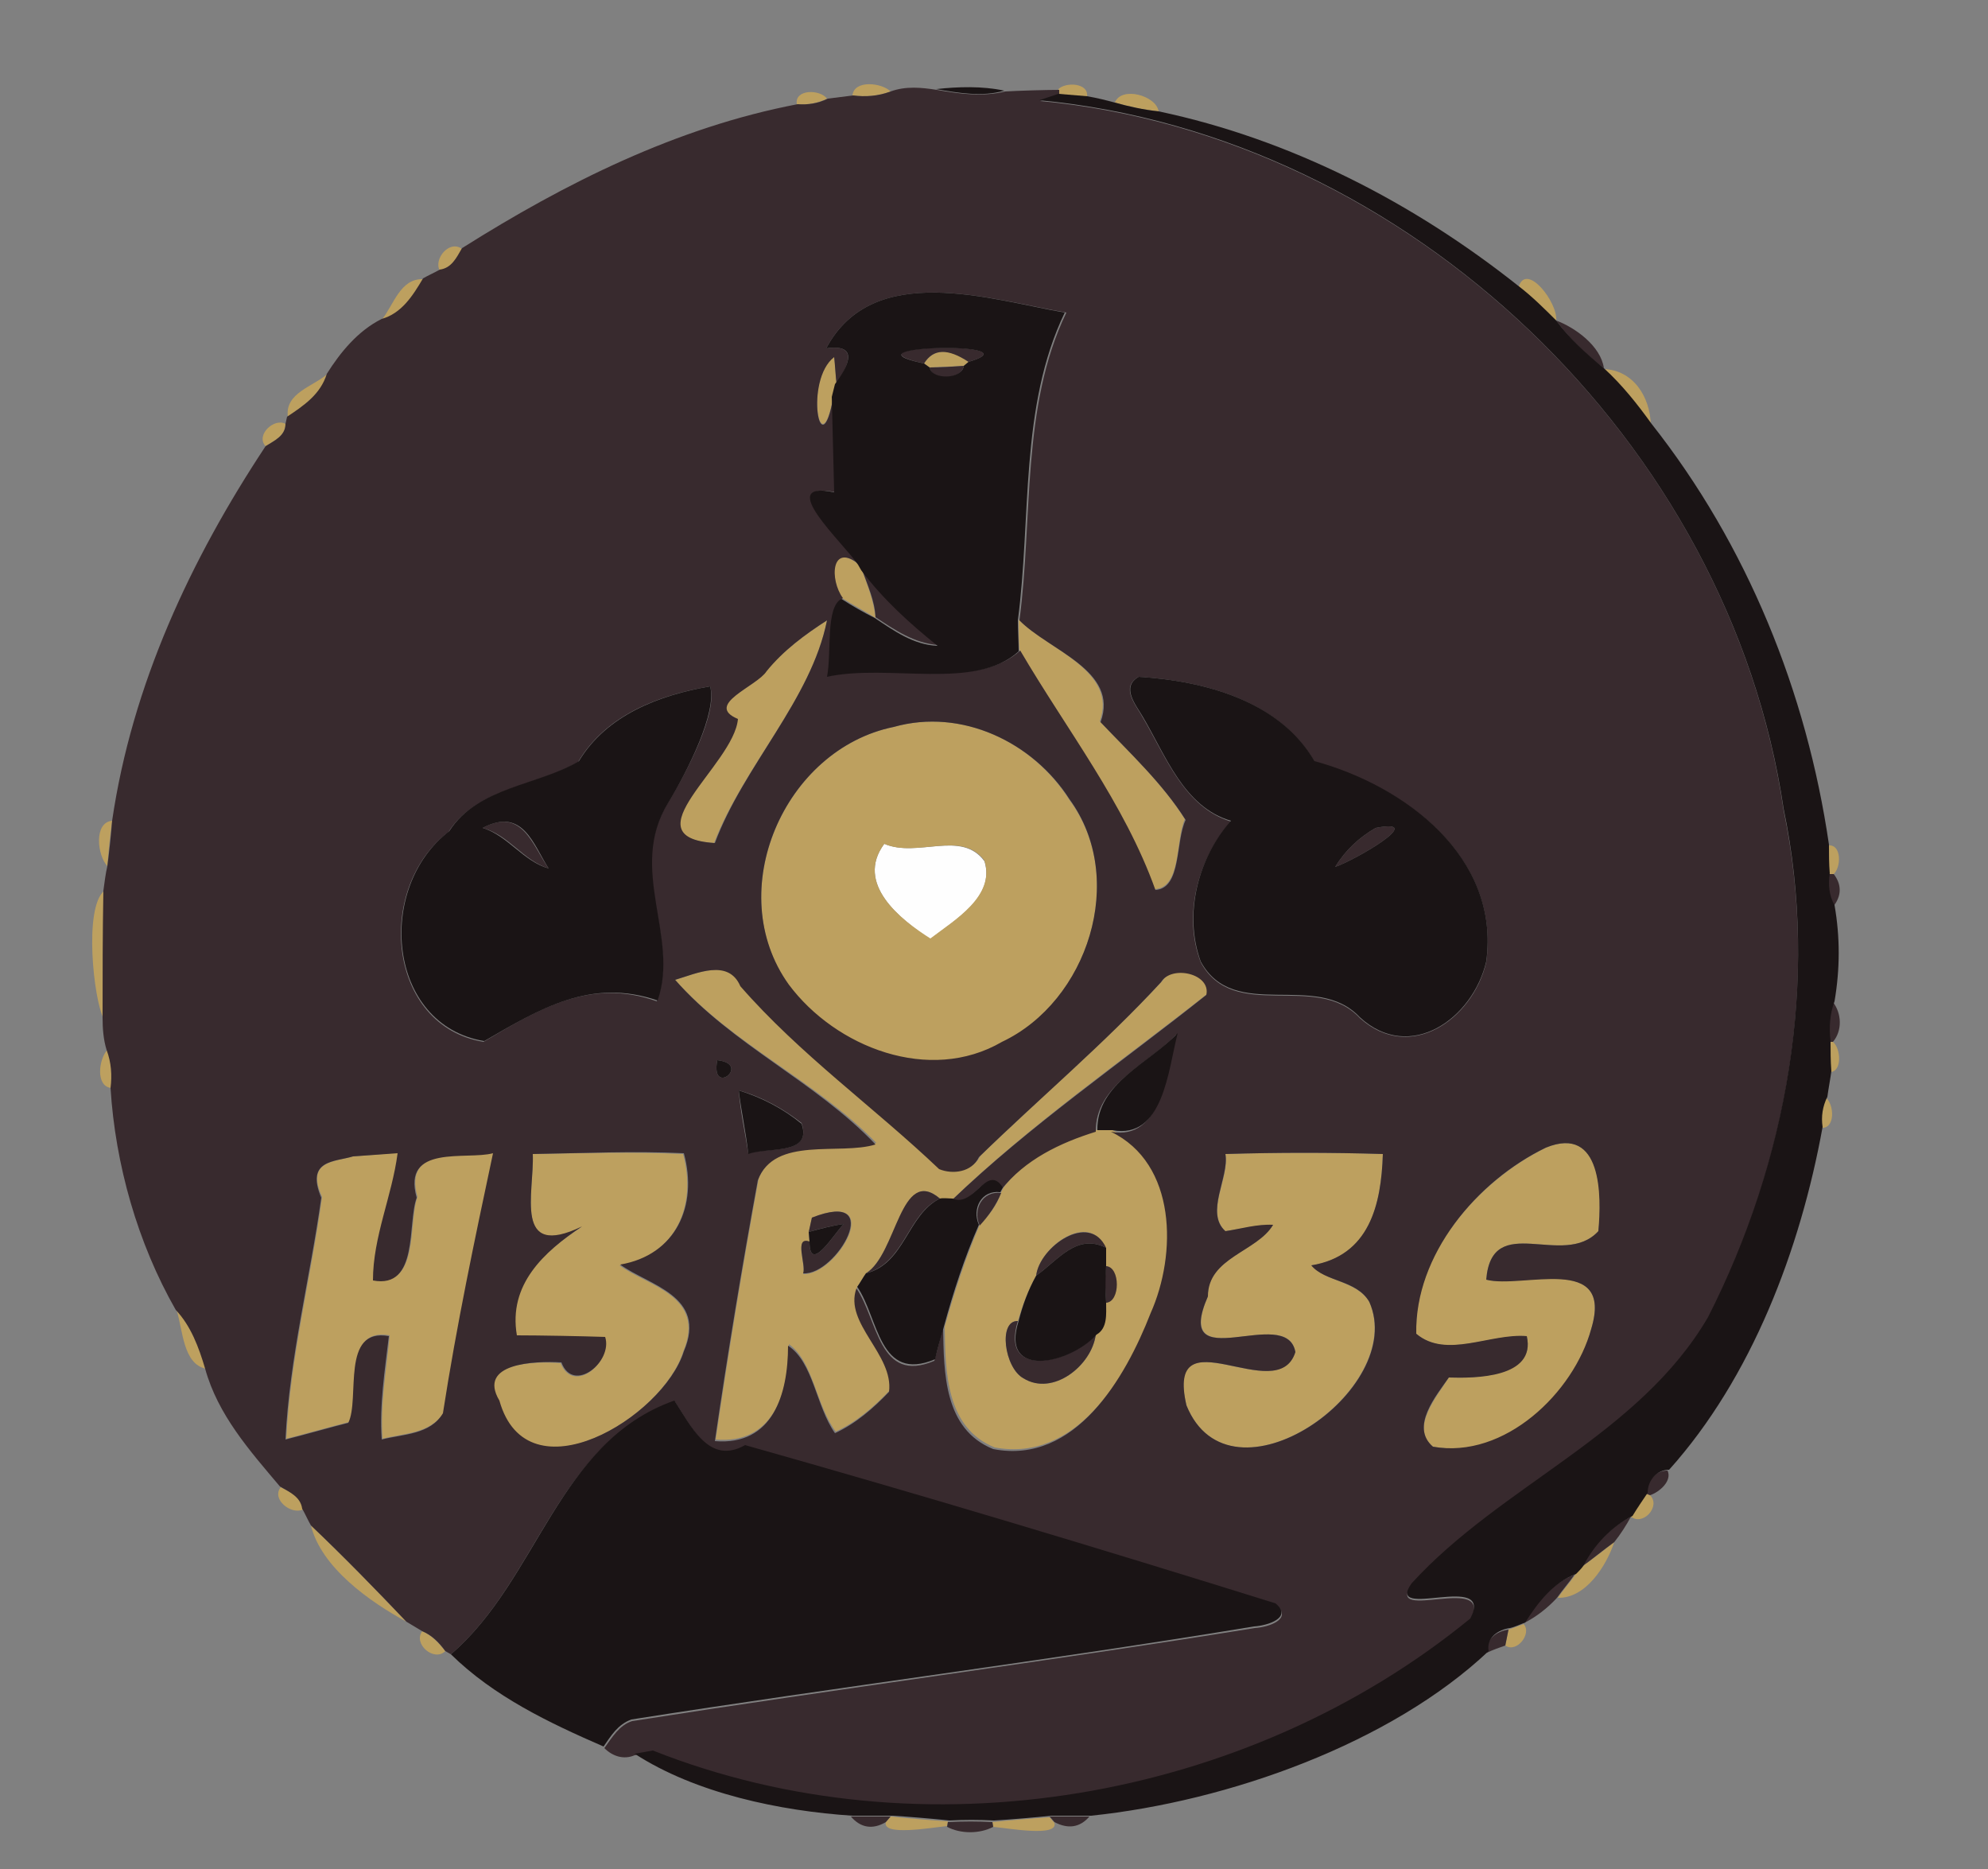 <?xml version="1.0" encoding="utf-8"?>
<!-- Generator: Adobe Illustrator 26.0.3, SVG Export Plug-In . SVG Version: 6.00 Build 0)  -->
<svg version="1.1" id="Layer_1" xmlns="http://www.w3.org/2000/svg" xmlns:xlink="http://www.w3.org/1999/xlink" x="0px" y="0px"
	 viewBox="0 0 250 235" style="enable-background:new 0 0 250 235;" xml:space="preserve">
<rect x="0" y="0" width="250" height="235" fill="#808080" stroke="none"/>
<style type="text/css">
	.st0{fill:#FEFEFE;}
	.st1{fill:#BDA05F;}
	.st2{fill:#382A2E;}
	.st3{fill:#1A1415;}
</style>
<g id="_x23_fefefeff">
	<path class="st0" d="M111.2,106.1c4.2,1.8,9.7-1.8,12.6,2.2c1.4,4.5-3.8,7.4-6.8,9.8C113.2,115.6,107.5,111.1,111.2,106.1z"/>
</g>
<g id="_x23_bda05fff">
	<path class="st1" d="M107.2,12c0.2-2,3.7-1.6,4.8-0.5C110.4,12.1,108.8,12.2,107.2,12z"/>
	<path class="st1" d="M133.1,11.2c0.9-0.9,3.8-0.8,3.6,0.9c-1.2,0-2.4-0.1-3.6-0.3L133.1,11.2z"/>
	<path class="st1" d="M100.2,13.1c-0.3-1.9,2.9-1.9,3.8-0.7C102.8,13,101.5,13.2,100.2,13.1z"/>
	<path class="st1" d="M140.2,12.9c0.8-2.1,5.2-0.9,5.5,1.1C143.8,13.8,142,13.4,140.2,12.9z"/>
	<path class="st1" d="M55.3,34c-0.8-1.4,1.2-3.9,2.8-2.7C57.4,32.5,56.8,33.8,55.3,34z"/>
	<path class="st1" d="M48,40.2c1.5-1.8,2.3-5.2,5.2-5.1C52,37.2,50.6,39.5,48,40.2z"/>
	<path class="st1" d="M191,36c1-3,4.9,2,4.7,4.3C194.2,38.9,192.6,37.3,191,36z"/>
	<path class="st1" d="M104.8,49.8c-1.6,9.1-3.7-2.1,0.1-5c0.1,0.8,0.2,2.5,0.3,3.4C105.2,48.6,104.9,49.4,104.8,49.8z"/>
	<path class="st1" d="M116.2,45.7c1.2-1.9,3.1-2,5.6-0.2l-0.6,0.5c-1.4,0.1-2.8,0.1-4.3,0.2L116.2,45.7z"/>
	<path class="st1" d="M201.6,46.4c3.8,0.1,5.9,3.5,6,7C205.8,50.9,203.9,48.5,201.6,46.4z"/>
	<path class="st1" d="M36.2,52.4c-0.4-3,3.2-3.8,5-5.4C40.4,49.5,38.2,51,36.2,52.4z"/>
	<path class="st1" d="M33.4,56.1c-1.3-1.4,1.1-3.6,2.5-2.8C35.9,54.8,34.5,55.4,33.4,56.1z"/>
	<path class="st1" d="M105.9,75.2c-1.7-2.4-1.5-7.2,2.1-4.2l0.4,0.7c0.7,1.9,1.5,3.9,1.7,6C108.7,76.8,107.3,76.1,105.9,75.2z"/>
	<path class="st1" d="M104,78c-2,10-10.5,18.3-14.2,28c-11-0.7,2.5-9.8,2.9-15.6c-4.3-1.8,2.4-4,3.6-6C98.5,81.8,101.2,79.8,104,78z
		"/>
	<path class="st1" d="M128.1,77.9c3.7,3.8,12.5,6.4,10.2,12.8c3.7,3.9,7.9,7.8,10.7,12.3c-1.2,2.7-0.4,8.6-3.8,8.8
		c-4-10.9-11.2-20.2-17-30.1C128.1,80.5,128.1,79.2,128.1,77.9z"/>
	<path class="st1" d="M112.4,91.4c8.6-2.4,17.5,1.9,22.1,9.2c7.3,9.9,2.3,25.3-8.5,30.5c-9.1,5.3-20.9,0.7-26.8-7.2
		C90.8,112.1,98.6,94.2,112.4,91.4 M111.2,106.1c-3.7,5,2,9.5,5.8,11.9c3-2.3,8.2-5.3,6.8-9.8C120.9,104.3,115.4,107.9,111.2,106.1z
		"/>
	<path class="st1" d="M13.5,108.9c-1.3-1.4-1.7-5.5,0.6-5.7C13.9,104.6,13.6,107.5,13.5,108.9z"/>
	<path class="st1" d="M229.9,106.3c1.7-0.2,1.7,2.8,0.6,3.7l-0.6,0C229.9,108.7,229.9,107.5,229.9,106.3z"/>
	<path class="st1" d="M13,128c-1.2-2.3-2.5-13.8,0.1-16C13,117.3,13,122.7,13,128z"/>
	<path class="st1" d="M84.9,123.2c2.7-0.8,6.7-2.7,8.4,0.6c7.5,8.5,16.8,15.2,25,23c1.7,0.7,4.1,0.4,5-1.5
		c7.6-7.4,15.7-14.2,22.9-22c1.3-2.2,6.3-1.1,5.7,1.6c-10.8,8.5-22.2,16.4-32.1,25.9c-0.4,0-1.2,0-1.6-0.1c-4.9-4.2-5.4,7-9.3,9.4
		c-0.3,0.4-0.8,1.3-1.1,1.7c-1.6,4.4,4.7,8.3,4.1,13c-2,2.1-4.2,4-6.8,5.2c-2.5-3.3-2.8-8.8-5.9-11c0,6.1-1.9,12.6-9.2,12
		c1.6-10.9,3.4-21.9,5.4-32.8c2.1-5.5,10.3-3,14.8-4.5C102.6,135.9,92.1,131.3,84.9,123.2 M102.1,153.1c-0.1,0.5-0.3,1.4-0.4,1.9
		l0.1,1.2c-2-0.7-0.4,2.9-0.8,4C105.3,160.4,111.6,149.4,102.1,153.1z"/>
	<path class="st1" d="M230,131l0.5,0c1,0.8,1.2,3.8-0.4,3.8C230,133.5,229.9,132.3,230,131z"/>
	<path class="st1" d="M13.5,132c0.6,1.5,0.7,3.2,0.5,4.8C12,136.6,12.4,133.2,13.5,132z"/>
	<path class="st1" d="M229,141.8c-0.2-1.3-0.1-2.6,0.6-3.8C230.7,138.9,230.8,142,229,141.8z"/>
	<path class="st1" d="M126.2,149.3c2.9-3.8,7.4-5.8,11.9-7.3c0.4,0,1.3,0.1,1.8,0.1c8.3,4,8.3,15.3,5,22.8
		c-3.2,8.1-9.4,19-19.8,17.1c-6.2-2.5-6.2-9.6-6.3-15.2c1.2-4.3,2.6-8.6,4.4-12.8c1.2-1.2,2.2-2.5,2.7-4.1L126.2,149.3 M130.3,160.4
		c-1,1.8-1.7,3.7-2.3,5.7c-2.5-0.1-1.7,5.9,0.7,7.2c3.7,2.3,8.6-1.6,9.1-5.5c1.5-0.8,1.2-2.6,1.2-4c1.8-0.1,1.8-4.5,0-4.6
		c0-0.6,0-1.7,0-2.3C137,152.2,130.7,156.8,130.3,160.4z"/>
	<path class="st1" d="M194.4,144.3c7.1-2.9,7.1,6.1,6.6,10.5c-4.4,4.8-13.4-2.6-14.1,6.1c4.5,1.1,16.1-3.4,13.2,6.2
		c-2.1,8.1-10.8,16.5-19.9,14.8c-2.9-2.4,0.5-6.3,2-8.7c3.1,0.1,11,0,9.8-5.2c-4.6-0.3-10.2,2.9-13.9-0.3
		C177.8,157.8,185.7,148.6,194.4,144.3z"/>
	<path class="st1" d="M44.4,145.4c1.4-0.1,4.2-0.3,5.7-0.5c-0.6,5.4-3.1,10.5-3.1,16c5.8,1.1,4.3-7.2,5.5-10.4
		c-1.9-6.8,6.3-4.7,9.6-5.6c-2.3,10.9-4.6,21.7-6.3,32.7c-1.7,2.7-5,2.6-7.7,3.3c-0.3-4.4,0.5-8.7,0.9-13c-6.1-1.1-3.6,7.9-5.1,10.9
		c-2,0.5-5.9,1.6-7.9,2.1c0.5-10.2,3.1-20.2,4.5-30.4C38.4,145.9,42.1,146.1,44.4,145.4z"/>
	<path class="st1" d="M67,145.1c6.3-0.1,12.6-0.3,18.9,0c1.8,6.6-1,12.8-8,14c3.5,2.6,11,3.8,8,10.9c-2.6,8.3-19.7,18.6-23.2,6.2
		c-2.9-4.8,4.4-5.1,7.8-4.8c1.6,4,6.5-0.1,5.5-3.2c-2.8,0-8.3-0.1-11.1-0.2c-1.1-6.4,3.4-10.6,8.2-13.7
		C64.5,158.4,67.2,150,67,145.1z"/>
	<path class="st1" d="M154.1,145.1c6.6-0.2,13.2-0.2,19.8,0c-0.2,6.4-1.7,12.9-9,14c1.8,2.1,5.7,1.9,7.3,4.6c4.8,11-17.5,26.6-23,13
		c-2.8-11.8,11.4,0.4,13.7-6.7c-1-6.1-15.5,3.5-11-7c-0.1-4.8,6.1-5.6,8.2-9c-2,0-4,0.5-6,0.8C151.5,152.4,154.7,148,154.1,145.1z"
		/>
	<path class="st1" d="M22.2,164.7c1.9,2.1,2.9,4.8,3.7,7.4C23,171.5,23,167.2,22.2,164.7z"/>
	<path class="st1" d="M35.3,187c1.2,0.6,2.6,1.2,2.8,2.8C36.6,190.5,34.1,188.5,35.3,187z"/>
	<path class="st1" d="M207,187.8l0.5,0.2c1.4,1.4-0.9,3.9-2.4,2.7C205.7,189.7,206.3,188.8,207,187.8z"/>
	<path class="st1" d="M39.1,191.8c4.1,3.9,8.1,8,12,12.1C46.5,201.4,40.4,197.1,39.1,191.8z"/>
	<path class="st1" d="M198.9,197c1.4-1,2.7-2,4.1-3.1c-1,3-3.6,7.1-7.1,7c0.7-1,1.5-1.9,2.2-2.9C198.2,197.7,198.7,197.2,198.9,197z
		"/>
	<path class="st1" d="M189.7,204.9c0.5-0.2,1.4-0.5,1.9-0.7c1.1,1.2-0.9,3.7-2.3,2.7C189.4,206.4,189.6,205.4,189.7,204.9z"/>
	<path class="st1" d="M53.1,205.1c1.2,0.5,2.1,1.5,2.9,2.5C54.6,209,51.9,206.7,53.1,205.1z"/>
	<path class="st1" d="M111.4,229.1l0.6-0.7c1.8,0.2,5.4,0.5,7.2,0.6l-0.1,0.6C117.1,229.8,110.9,230.9,111.4,229.1z"/>
	<path class="st1" d="M124.8,229.1c1.8-0.2,5.4-0.5,7.2-0.6l0.6,0.7c0.5,1.8-5.6,0.7-7.7,0.5L124.8,229.1z"/>
</g>
<g id="_x23_382a2eff">
	<path class="st2" d="M112,11.5c1.9-0.7,3.9-0.5,5.8-0.2c2.8,0.5,5.8,0.9,8.6,0.2c1.7-0.1,5.1-0.2,6.8-0.2l0,0.6
		c-0.6,0.2-1.8,0.6-2.4,0.8c46.4,4.4,86.8,43.1,93.5,89.2c4.5,21.6,0.4,44.4-9.5,63.9c-8.8,14.9-26,21.1-37.3,33.5
		c-3.4,4.8,10.5-1.6,7.4,4.4c-28.1,23-69,29.9-102.8,16.6c-0.6,0.1-1.8,0.3-2.3,0.4c-1.4,0.6-2.8,0.1-3.8-0.9c1-1.4,1.9-2.9,3.5-3.4
		c26.1-4.1,52.3-7.5,78.3-11.7c1.7-0.1,4.8-1.1,2.7-2.9c-22-6.9-44.6-13.7-66.7-19.9c-4.6,2.6-6.8-2.5-8.9-5.6
		C70,181.3,67.7,198.6,56.7,208l-0.7-0.4c-0.8-1.1-1.7-2-2.9-2.5c-0.5-0.3-1.5-0.9-2-1.2c-3.9-4.1-7.9-8.2-12-12.1
		c-0.3-0.5-0.8-1.6-1.1-2.1c-0.2-1.5-1.6-2.1-2.8-2.8c-3.8-4.5-7.8-9-9.4-14.8c-0.8-2.7-1.8-5.4-3.7-7.4c-4.8-8.4-7.6-18.3-8.2-27.9
		c0.2-1.6,0.1-3.2-0.5-4.8c-0.4-1.3-0.5-2.7-0.5-4c0-5.3,0-10.7,0.1-16c0.1-0.8,0.3-2.3,0.5-3.1c0.2-1.4,0.5-4.3,0.6-5.7
		c2.5-17.1,9.9-32.9,19.3-47.1c1.1-0.7,2.5-1.3,2.5-2.8l0.2-0.9c2.1-1.4,4.2-2.8,5-5.4c1.7-2.7,3.9-5.4,6.9-6.9
		c2.5-0.7,3.9-2.9,5.2-5.1c0.5-0.3,1.6-0.8,2.1-1.1c1.5-0.2,2.1-1.5,2.8-2.7c13-8.2,27-15.2,42.2-18.1c1.3,0.1,2.6-0.1,3.8-0.7
		c0.8-0.1,2.4-0.3,3.2-0.4C108.8,12.2,110.4,12.1,112,11.5 M103.9,43.8c4.1-0.6,2.8,2.1,1.3,4.5c-0.1-0.8-0.2-2.5-0.3-3.4
		c-3.8,2.9-1.7,14.1-0.1,5c0.1,4,0.2,8,0.3,12c-7.6-1.6,1.2,6.5,3,9.1c-3.6-2.9-3.8,1.9-2.1,4.2c-2,1.1-1.2,6.7-1.8,9.8
		c7.8-1.7,18.6,1.8,24.1-3.2c5.8,9.9,13.1,19.2,17,30.1c3.3-0.2,2.5-6.1,3.8-8.8c-2.9-4.6-7-8.4-10.7-12.3c2.4-6.5-6.5-9-10.2-12.8
		c1.7-12.8,0.2-26.9,5.9-38.7C124.6,37.7,109.8,32.7,103.9,43.8 M104,78c-2.8,1.8-5.5,3.8-7.6,6.4c-1.2,1.9-7.9,4.2-3.6,6
		c-0.5,5.8-13.9,14.9-2.9,15.6C93.5,96.3,102,88,104,78 M143.2,85.1c-2.4,1.3-0.3,3.6,0.5,5.1c2.9,4.9,5.2,11.3,11.1,13.1
		c-4.1,4.6-6.1,11.7-3.8,17.7c4.2,7.7,14.5,1.1,20,7c6.3,5.7,14.2,0.2,15.9-7c1.8-13.2-10.2-22.1-21.6-25.2
		C160.9,88.1,151.4,85.6,143.2,85.1 M89.3,86.3c-6.5,1.1-13.1,3.6-16.6,9.5c-5.2,3.1-12.7,3.2-16.3,8.8c-9.3,7.1-7.7,24.4,4.4,26.4
		c6.9-4.1,13.4-8.1,21.8-5.1c2.9-8.1-3.8-16.5,1.3-24.8C86.5,96.9,90.3,89.5,89.3,86.3 M112.4,91.4c-13.8,2.8-21.6,20.7-13.2,32.4
		c5.9,7.9,17.7,12.5,26.8,7.2c10.8-5.1,15.8-20.5,8.5-30.5C129.9,93.3,120.9,89,112.4,91.4 M84.9,123.2c7.2,8.2,17.7,12.8,25.2,20.7
		c-4.5,1.4-12.7-1.1-14.8,4.5c-2,10.9-3.8,21.8-5.4,32.8c7.3,0.6,9.2-5.9,9.2-12c3.2,2.1,3.5,7.6,5.9,11c2.6-1.2,4.8-3.1,6.8-5.2
		c0.6-4.7-5.7-8.6-4.1-13c2.7,3.9,2.8,12.1,9.8,9.1c0.4-1.4,0.7-2.8,1.1-4.1c0.1,5.6,0.1,12.7,6.3,15.2c10.3,2,16.6-8.9,19.8-17.1
		c3.3-7.4,3.3-18.8-5-22.8c6.4,1.2,7-7.6,8.2-12.2c-3.5,3.7-10.2,6.3-10.1,12.2c-4.5,1.4-8.9,3.5-11.9,7.3c-2.1-3.2-3.7,2.6-6.3,1.4
		c9.9-9.5,21.3-17.3,32.1-25.9c0.6-2.7-4.4-3.8-5.7-1.6c-7.2,7.8-15.3,14.6-22.9,22c-0.9,1.9-3.3,2.2-5,1.5
		c-8.2-7.8-17.5-14.4-25-23C91.6,120.5,87.6,122.4,84.9,123.2 M90.2,133.3C89.3,138,94.6,133.8,90.2,133.3 M92.9,137.1
		c0.2,2.7,0.8,5.3,1.2,7.9c2.5-0.8,8.1,0.3,6.7-3.8C98.5,139.4,95.8,137.9,92.9,137.1 M194.4,144.3c-8.7,4.2-16.5,13.5-16.3,23.4
		c3.8,3.2,9.3-0.1,13.9,0.3c1.2,5.3-6.6,5.3-9.8,5.2c-1.6,2.3-4.9,6.2-2,8.7c9,1.6,17.7-6.8,19.9-14.8c2.9-9.6-8.7-5-13.2-6.2
		c0.7-8.7,9.7-1.3,14.1-6.1C201.4,150.4,201.5,141.4,194.4,144.3 M44.4,145.4c-2.3,0.7-6,0.4-4,5.2c-1.4,10.1-4,20.1-4.5,30.4
		c2-0.5,5.9-1.6,7.9-2.1c1.5-3-1-12,5.1-10.9c-0.5,4.3-1.2,8.6-0.9,13c2.7-0.7,6.1-0.6,7.7-3.3c1.7-11,4-21.9,6.3-32.7
		c-3.3,0.9-11.5-1.2-9.6,5.6c-1.2,3.2,0.3,11.5-5.5,10.4c0-5.5,2.4-10.6,3.1-16C48.6,145.1,45.8,145.3,44.4,145.4 M67,145.1
		c0.2,4.9-2.5,13.3,6.2,9.1c-4.8,3.2-9.3,7.3-8.2,13.7c2.8,0,8.3,0.1,11.1,0.2c1,3.1-4,7.2-5.5,3.2c-3.4-0.2-10.6,0.1-7.8,4.8
		c3.5,12.5,20.6,2.1,23.2-6.2c3-7-4.5-8.3-8-10.9c7-1.2,9.8-7.4,8-14C79.7,144.7,73.3,145,67,145.1 M154.1,145.1
		c0.5,2.9-2.6,7.4,0,9.7c2-0.3,3.9-0.9,6-0.8c-2,3.4-8.2,4.1-8.2,9c-4.6,10.5,9.9,0.9,11,7c-2.2,7.1-16.4-5.1-13.7,6.7
		c5.5,13.6,27.9-2,23-13c-1.6-2.8-5.6-2.5-7.3-4.6c7.3-1.2,8.8-7.6,9-14C167.4,144.9,160.7,144.9,154.1,145.1z"/>
	<path class="st2" d="M195.7,40.3c2.4,0.9,5.6,3.2,6,6C199.4,44.6,197.4,42.6,195.7,40.3z"/>
	<path class="st2" d="M116.2,45.7c-11.1-2.4,14.4-2.8,5.6-0.2C119.2,43.8,117.4,43.8,116.2,45.7z"/>
	<path class="st2" d="M116.9,46.2c1.4,0,2.8-0.1,4.3-0.2C120.9,47.8,117.2,47.9,116.9,46.2z"/>
	<path class="st2" d="M108.4,71.6c2.8,3.6,6.1,6.7,9.6,9.5c-3-0.2-5.5-1.9-7.9-3.5C110,75.5,109.1,73.6,108.4,71.6z"/>
	<path class="st2" d="M60.7,104.1c5-2.7,6.3,2.3,8.3,5.1C65.8,108.2,64,105,60.7,104.1z"/>
	<path class="st2" d="M173,104.1c6.7-1.3-2.7,4.1-5.1,4.9C169.2,106.9,170.9,105.3,173,104.1z"/>
	<path class="st2" d="M230,109.9l0.6,0c1,1.3,1,2.7,0,4C229.9,112.7,229.8,111.3,230,109.9z"/>
	<path class="st2" d="M230,131c-0.2-1.7-0.1-3.4,0.5-5c1.1,1.4,1.2,3.6,0,5L230,131z"/>
	<path class="st2" d="M108.9,160.1c3.9-2.4,4.3-13.6,9.3-9.4C114.1,152.6,113.8,158.8,108.9,160.1z"/>
	<path class="st2" d="M123.2,154.1c-0.9-2,0.3-4.4,2.7-4.1C125.3,151.5,124.3,152.9,123.2,154.1z"/>
	<path class="st2" d="M102.1,153.1c9.4-3.7,3.1,7.3-1.1,7c0.4-1.1-1.2-4.7,0.8-4c0,4.2,3.1-1,4.3-2.2c-1.5,0.2-3,0.6-4.4,1
		C101.8,154.5,102,153.5,102.1,153.1z"/>
	<path class="st2" d="M130.3,160.4c0.4-3.6,6.7-8.1,8.8-3.5C135.4,155,133,158.5,130.3,160.4z"/>
	<path class="st2" d="M139.1,159.2c1.8,0.1,1.8,4.5,0,4.6C139,162.3,138.9,160.7,139.1,159.2z"/>
	<path class="st2" d="M128.7,173.3c-2.4-1.3-3.2-7.3-0.7-7.2c-2.3,7.4,6.6,5.3,9.8,1.7C137.3,171.7,132.4,175.6,128.7,173.3z"/>
	<path class="st2" d="M207,187.8c0.1-1.5,1.1-2.9,2.7-2.9c0.6,1.3-1,2.7-2.2,3.1L207,187.8z"/>
	<path class="st2" d="M198.9,197c1.4-2.7,3.5-4.9,6.2-6.3c-0.6,1.1-1.3,2.2-2.1,3.2C201.6,194.9,200.3,196,198.9,197z"/>
	<path class="st2" d="M191.6,204.1c1.6-2.5,3.5-5,6.4-6.1c-0.7,1-1.5,1.9-2.2,2.9C194.6,202.2,193.2,203.3,191.6,204.1z"/>
	<path class="st2" d="M187,207.8c-0.2-1.7,1.2-2.7,2.7-2.9c-0.1,0.5-0.3,1.5-0.4,2C188.7,207.1,187.6,207.5,187,207.8z"/>
	<path class="st2" d="M107,228.4c1.2,0,3.7,0,5,0l-0.6,0.7C109.7,230.1,108.2,229.8,107,228.4z"/>
	<path class="st2" d="M132,228.4c1.2,0,3.8,0,5,0c-1.2,1.4-2.7,1.6-4.4,0.7L132,228.4z"/>
	<path class="st2" d="M119.2,229.1c1.9-0.1,3.8-0.1,5.6,0l0.1,0.6c-1.7,0.9-4.1,0.9-5.8,0L119.2,229.1z"/>
</g>
<g id="_x23_1a1415ff">
	<path class="st3" d="M117.7,11.2c2.8-0.3,5.8-0.4,8.6,0.2C123.5,12.2,120.6,11.7,117.7,11.2z"/>
	<path class="st3" d="M130.7,12.6c0.6-0.2,1.8-0.6,2.4-0.8c1.2,0.1,2.4,0.2,3.6,0.3c1.2,0.2,2.4,0.5,3.5,0.8
		c1.8,0.5,3.6,0.9,5.5,1.1c16.6,3.5,32.1,11.5,45.3,22c1.7,1.3,3.2,2.8,4.7,4.3c1.7,2.3,3.8,4.2,6,6c2.3,2.1,4.2,4.5,6,7
		c12,15.2,19.5,33.7,22.3,52.9c0,1.2,0,2.4,0.1,3.6c-0.2,1.4-0.1,2.8,0.6,4c0.7,4,0.7,8,0,12.1c-0.6,1.6-0.7,3.3-0.5,5
		c0,1.3,0,2.5,0.1,3.8c-0.1,0.8-0.4,2.4-0.5,3.2c-0.6,1.2-0.8,2.5-0.6,3.8c-2.8,15.4-8.9,31.5-19.3,43.1c-1.6,0-2.7,1.4-2.7,2.9
		c-0.6,0.9-1.3,1.9-1.9,2.9c-2.7,1.4-4.8,3.6-6.2,6.3c-0.2,0.3-0.7,0.8-0.9,1c-2.9,1.1-4.8,3.6-6.4,6.1c-0.5,0.2-1.4,0.6-1.9,0.7
		c-1.5,0.2-3,1.2-2.7,2.9c-12.3,11.6-32.7,18.9-50,20.7c-1.2,0-3.7,0-5,0c-1.8,0.2-5.4,0.5-7.2,0.6c-1.9-0.1-3.8-0.1-5.6,0
		c-1.8-0.2-5.4-0.5-7.2-0.6c-1.2,0-3.8,0-5,0c-9.1-0.6-19.7-2.8-27.4-7.8c0.6-0.1,1.8-0.3,2.3-0.4c33.8,13.4,74.7,6.4,102.8-16.6
		c3.1-6-10.8,0.4-7.4-4.4c11.3-12.4,28.6-18.6,37.3-33.5c9.9-19.5,14-42.3,9.5-63.9C217.5,55.8,177.2,17,130.7,12.6z"/>
	<path class="st3" d="M103.9,43.8c5.9-11.1,20.7-6.1,30-4.5c-5.7,11.8-4.2,25.9-5.9,38.7c0,1.3,0.1,2.6,0.1,3.9
		c-5.5,5-16.3,1.5-24.1,3.2c0.6-3.1-0.2-8.7,1.8-9.8c1.4,0.9,2.8,1.7,4.2,2.4c2.4,1.6,4.9,3.4,7.9,3.5c-3.5-2.8-6.9-5.9-9.6-9.5
		l-0.4-0.7c-1.8-2.7-10.6-10.7-3-9.1c-0.1-4-0.2-8-0.3-12c0.1-0.4,0.3-1.2,0.4-1.6C106.8,45.9,108,43.2,103.9,43.8 M116.2,45.7
		l0.7,0.5c0.3,1.6,4.1,1.5,4.3-0.2l0.6-0.5C130.6,42.9,105.1,43.4,116.2,45.7z"/>
	<path class="st3" d="M143.2,85.1c8.2,0.5,17.7,3,22.1,10.6c11.4,3.1,23.4,12.1,21.6,25.2c-1.7,7.2-9.6,12.8-15.9,7
		c-5.5-5.9-15.8,0.7-20-7c-2.2-6-0.3-13.1,3.8-17.7c-5.9-1.7-8.2-8.2-11.1-13.1C142.9,88.7,140.9,86.4,143.2,85.1 M173,104.1
		c-2.1,1.2-3.8,2.8-5.1,4.9C170.3,108.2,179.7,102.8,173,104.1z"/>
	<path class="st3" d="M89.3,86.3c0.9,3.2-2.8,10.6-5.3,14.7c-5.1,8.3,1.5,16.8-1.3,24.8c-8.4-2.9-14.9,1.1-21.8,5.1
		c-12.2-2-13.7-19.3-4.4-26.4c3.6-5.6,11.1-5.7,16.3-8.8C76.3,89.9,82.9,87.4,89.3,86.3 M60.7,104.1c3.2,1,5.1,4.2,8.3,5.1
		C67.1,106.3,65.8,101.4,60.7,104.1z"/>
	<path class="st3" d="M138,142.1c-0.1-5.9,6.5-8.4,10.1-12.2c-1.2,4.6-1.8,13.4-8.2,12.2C139.4,142.1,138.5,142.1,138,142.1z"/>
	<path class="st3" d="M90.2,133.3C94.6,133.8,89.3,138,90.2,133.3z"/>
	<path class="st3" d="M92.9,137.1c2.9,0.9,5.6,2.3,7.9,4.2c1.4,4-4.3,2.9-6.7,3.8C93.8,142.3,93.2,139.7,92.9,137.1z"/>
	<path class="st3" d="M119.8,150.7c2.7,1.2,4.3-4.5,6.3-1.4l-0.3,0.6c-2.4-0.3-3.6,2.1-2.7,4.1c-1.8,4.1-3.2,8.4-4.4,12.8
		c-0.4,1.4-0.8,2.7-1.1,4.1c-7.1,3-7.1-5.2-9.8-9.1c0.3-0.4,0.8-1.3,1.1-1.7c4.9-1.2,5.2-7.4,9.3-9.4
		C118.6,150.6,119.4,150.7,119.8,150.7z"/>
	<path class="st3" d="M101.7,154.9c1.5-0.4,2.9-0.8,4.4-1c-1.2,1.2-4.3,6.4-4.3,2.2L101.7,154.9z"/>
	<path class="st3" d="M130.3,160.4c2.7-1.9,5.1-5.4,8.8-3.5c0,0.6,0,1.7,0,2.3c-0.1,1.5-0.1,3.1,0,4.6c0,1.4,0.2,3.2-1.2,4
		c-3.3,3.7-12.2,5.7-9.8-1.7C128.6,164.1,129.3,162.2,130.3,160.4z"/>
	<path class="st3" d="M56.7,208c11-9.4,13.4-26.7,28.1-31.9c2.1,3.1,4.3,8.2,8.9,5.6c22,6.2,44.6,13,66.7,19.9
		c2.2,1.8-1,2.8-2.7,2.9c-26,4.3-52.2,7.6-78.3,11.7c-1.7,0.6-2.6,2.1-3.5,3.4C69,216.6,62.1,213.3,56.7,208z"/>
</g>
</svg>

